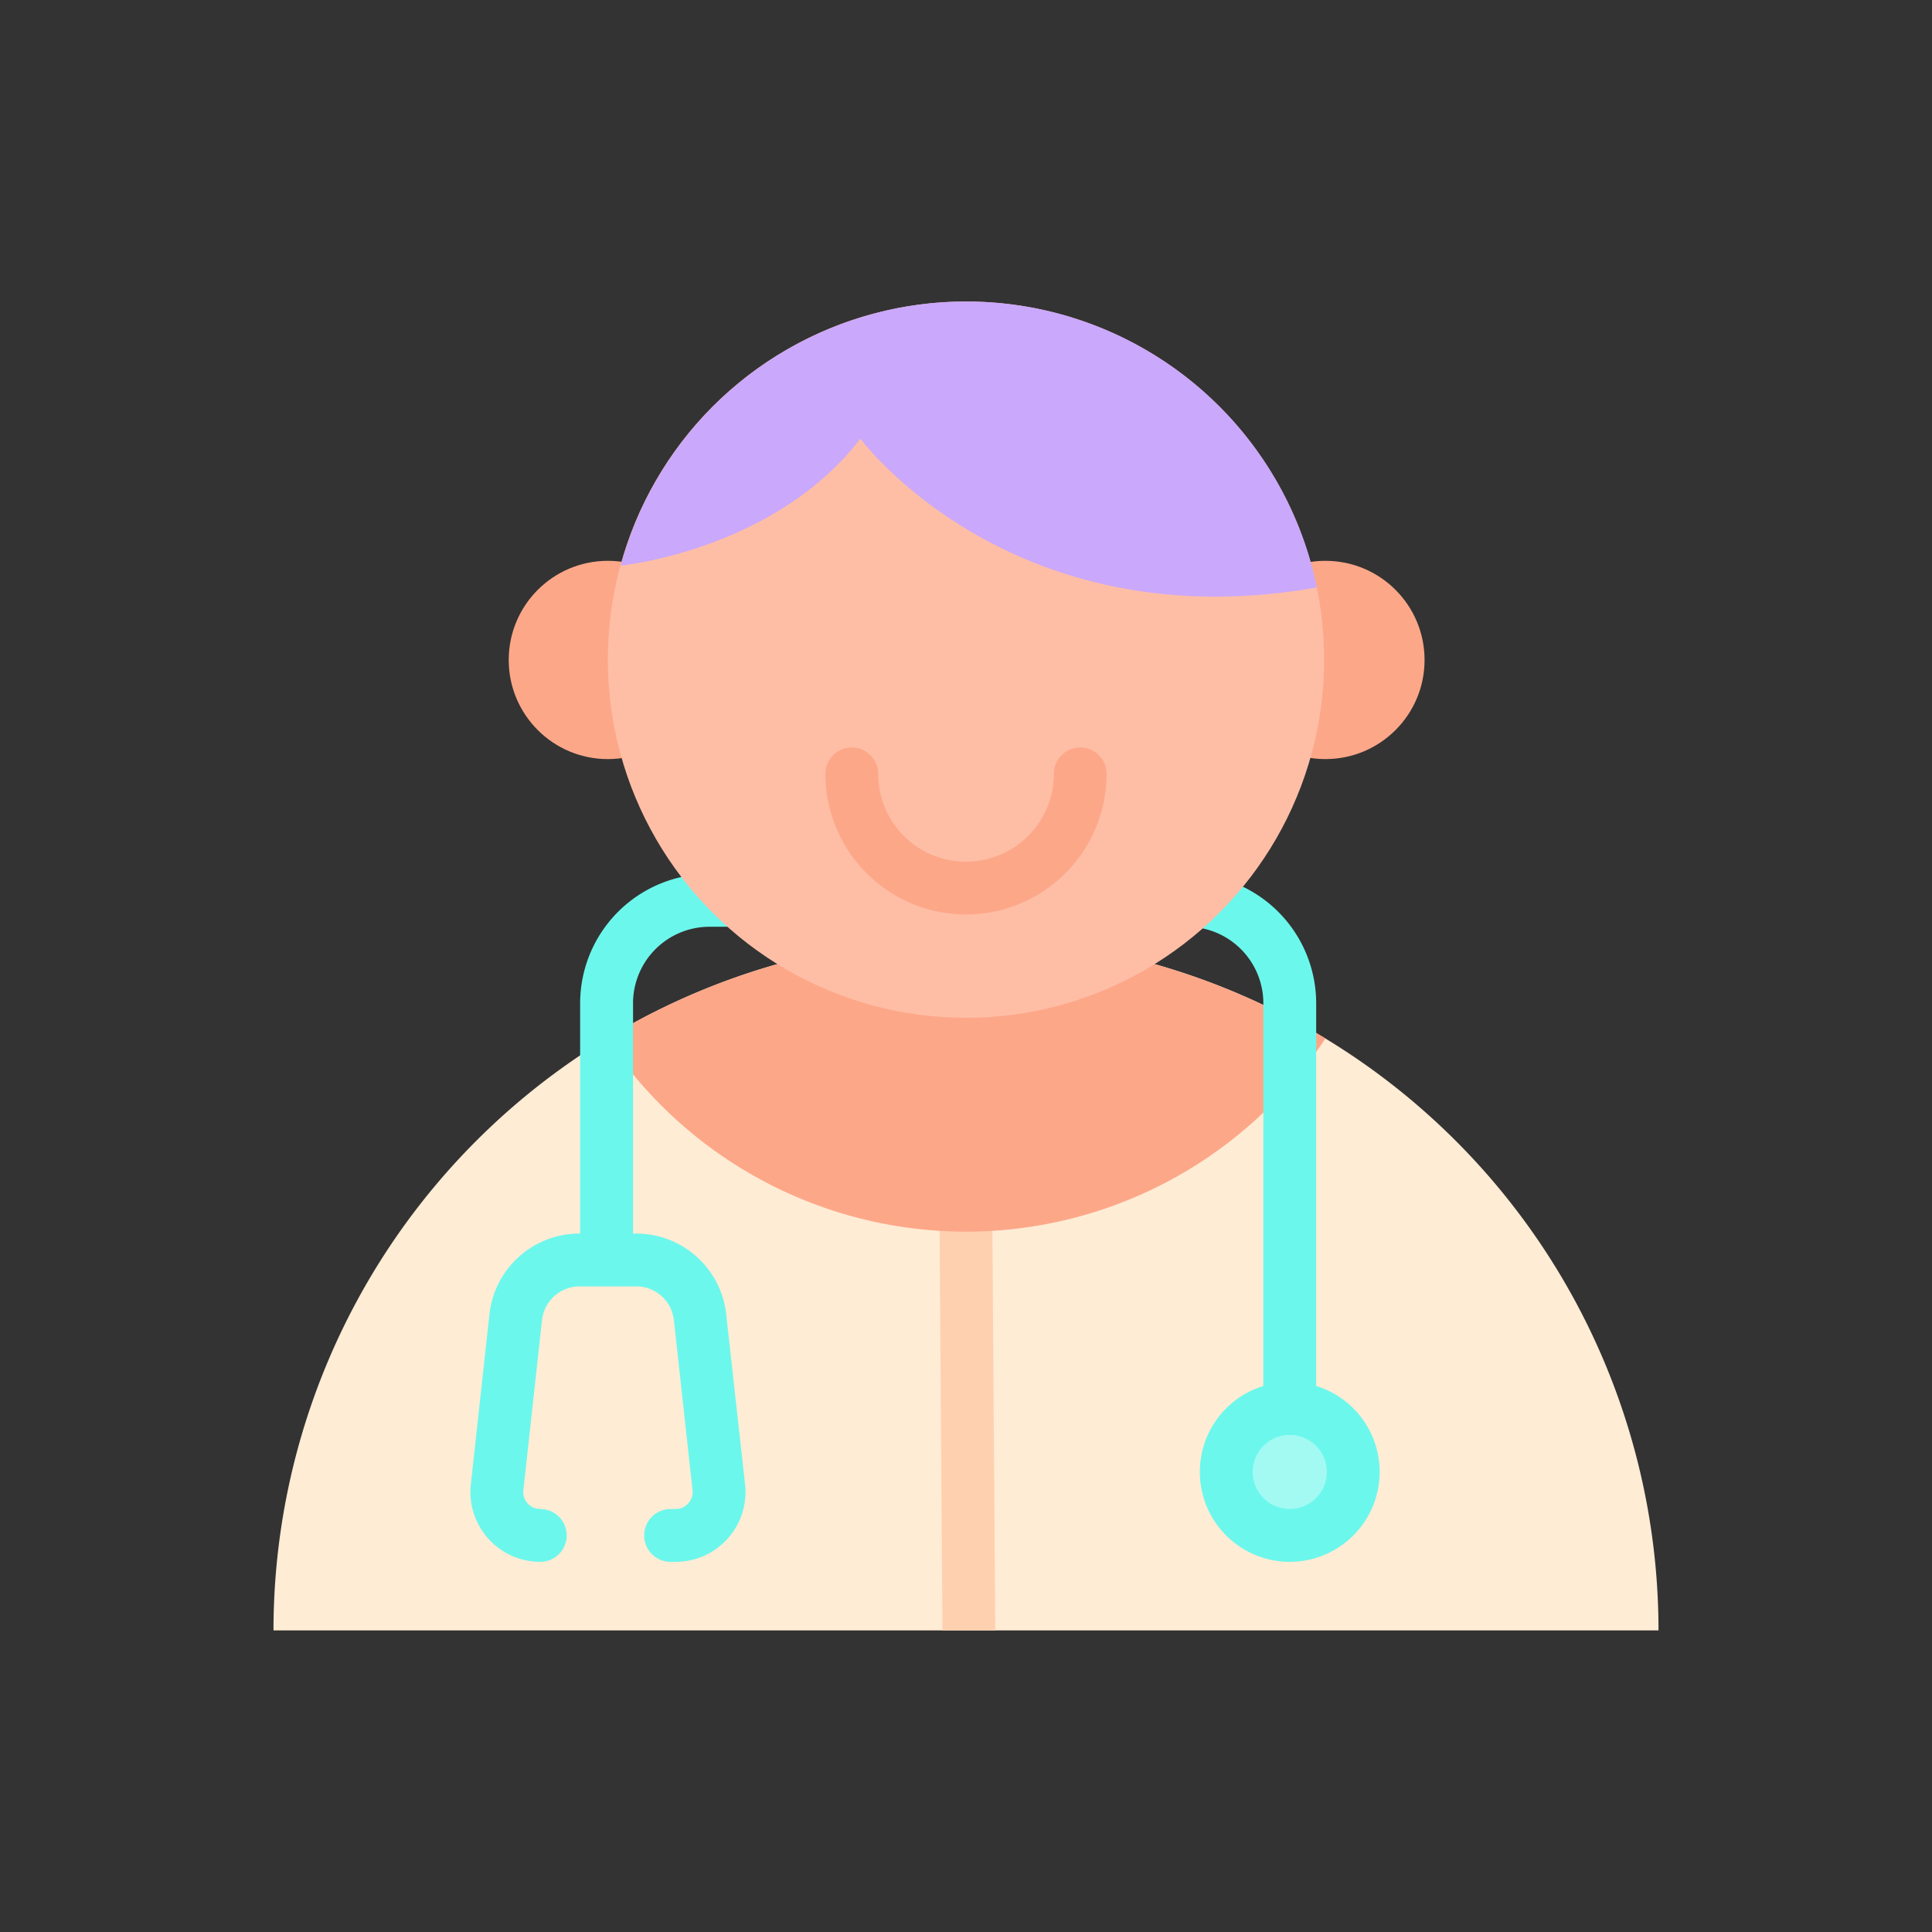 <svg height="512" viewBox="0 0 128 128" width="512" xmlns="http://www.w3.org/2000/svg"><rect x="0" y="0" width="128" height="128" fill="#333333" stroke="none"/><g><path d="m109.88 108.02h-91.76a45.88 45.88 0 0 1 91.76 0z" fill="#ffecd5"/><path d="m65.94 108.01v.01h-3.5l-.19-26.4a1.754 1.754 0 0 1 1.74-1.77h.01a1.756 1.756 0 0 1 1.75 1.74z" fill="#ffd0b0"/><g fill="#fda789"><circle cx="40.272" cy="43.724" r="6.568"/><circle cx="87.813" cy="43.724" r="6.568"/><path d="m87.813 68.8a45.92 45.92 0 0 0 -47.626 0 28.551 28.551 0 0 0 47.626 0z"/></g><circle cx="85.451" cy="97.52" fill="#a2faf3" r="4.206"/><path d="m85.451 103.476a5.957 5.957 0 1 1 5.956-5.956 5.963 5.963 0 0 1 -5.956 5.956zm0-8.413a2.457 2.457 0 1 0 2.456 2.457 2.459 2.459 0 0 0 -2.456-2.457z" fill="#6cf7ec"/><path d="m78.637 57.9h-31.637a8.574 8.574 0 0 0 -8.564 8.565v15.261h-.036a6 6 0 0 0 -5.974 5.355l-1.232 11.266a4.626 4.626 0 0 0 4.6 5.129 1.75 1.75 0 0 0 0-3.5 1.126 1.126 0 0 1 -1.119-1.248l1.234-11.265a2.509 2.509 0 0 1 2.5-2.237h3.738a2.506 2.506 0 0 1 2.5 2.236l1.235 11.266a1.126 1.126 0 0 1 -1.119 1.248h-.334a1.75 1.75 0 0 0 0 3.5h.334a4.626 4.626 0 0 0 4.6-5.129l-1.249-11.266a6 6 0 0 0 -5.973-5.355h-.2v-15.265a5.07 5.07 0 0 1 5.059-5.061h31.637a5.07 5.07 0 0 1 5.063 5.061v26.852a1.75 1.75 0 1 0 3.5 0v-26.852a8.574 8.574 0 0 0 -8.563-8.561z" fill="#6cf7ec"/><circle cx="64" cy="43.704" fill="#febea6" r="23.728"/><path d="m87.246 38.922a23.717 23.717 0 0 0 -46.119-1.451c.266-.027 10.242-1.081 15.877-8.406-.004 0 9.941 13.435 30.242 9.857z" fill="#caa8fb"/><path d="m64 60.589a9.328 9.328 0 0 1 -9.317-9.318 1.75 1.75 0 0 1 3.5 0 5.817 5.817 0 1 0 11.634 0 1.75 1.75 0 0 1 3.5 0 9.328 9.328 0 0 1 -9.317 9.318z" fill="#fda789"/></g></svg>